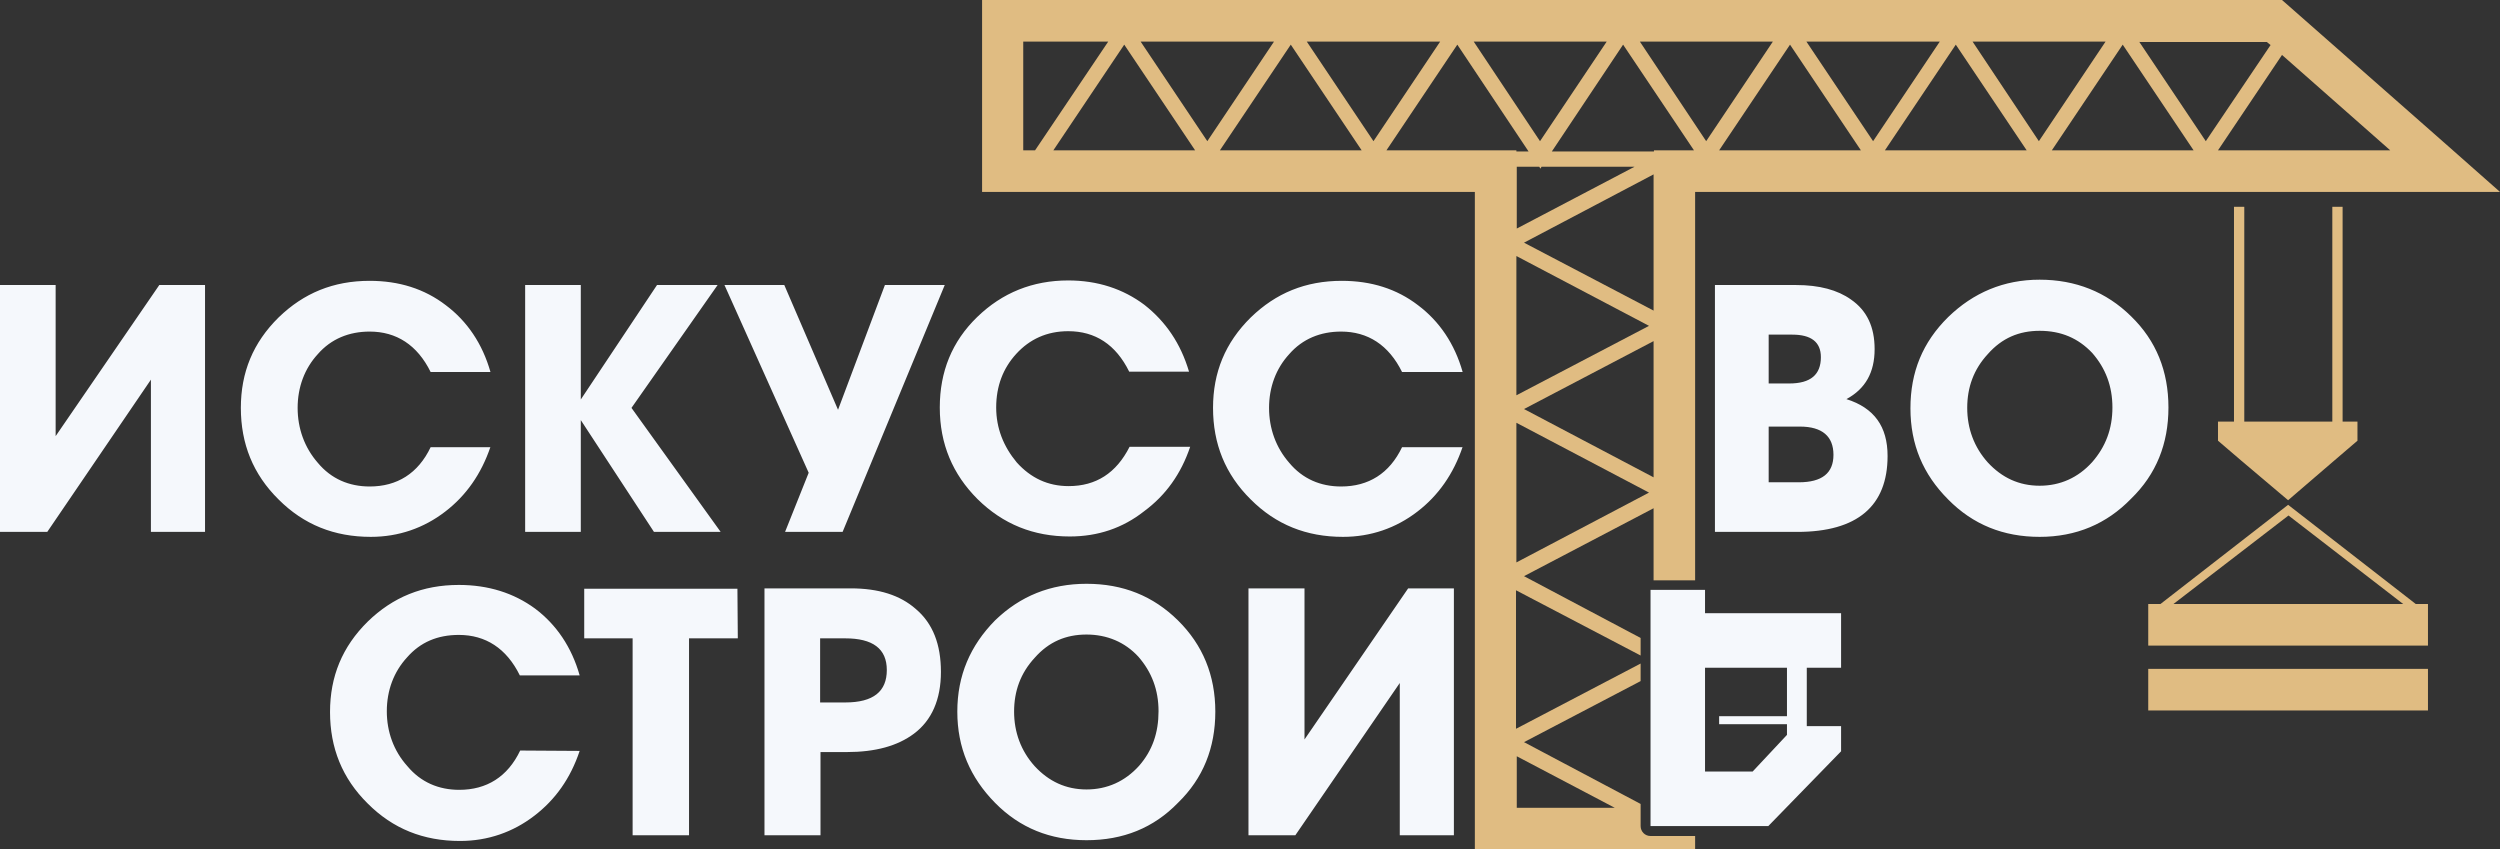 <svg width="780" height="265" viewBox="0 0 780 265" fill="none" xmlns="http://www.w3.org/2000/svg">
<rect x="0" y="0" width="780" height="265" fill="#333333" stroke="none"/>
<g clip-path="url(#clip0_3213_9267)">
<path fill-rule="evenodd" clip-rule="evenodd" d="M312.832 0H711.988C734.698 20 757.409 39.881 780 59.881H528.878V181.071H515.918V158.571L475.491 179.762L511.875 199.048V204.524L472.994 184.167V227.381L511.875 207.024V212.5L475.491 231.548L511.875 250.833V257.738C511.875 259.405 513.183 260.833 514.967 260.833H528.878V265H460.152V59.881H306.412V0H312.832ZM713.89 156.071L728.159 143.81L735.53 137.5V131.548H713.771H692.012V137.5L699.384 143.81L713.89 156.071ZM322.939 46.905L345.768 12.976H319.253V46.905H322.939ZM355.875 12.976L376.683 44.048L397.491 12.976H355.875ZM407.716 12.976L428.524 44.048L449.332 12.976H407.716ZM459.796 12.976L480.485 44.048L501.293 12.976H459.796ZM511.637 12.976L532.326 44.048L553.134 12.976H511.637ZM563.598 12.976L584.406 44.048L605.213 12.976H563.598ZM615.439 12.976L636.128 44.048L656.936 12.976H615.439ZM667.399 12.976L688.207 44.048L708.421 14.048L707.232 13.095H667.399V12.976ZM711.988 17.143L692.012 46.905H745.756L711.988 17.143ZM684.402 46.905L662.287 13.929L640.171 46.905H684.402ZM632.323 46.905L610.207 13.929L588.091 46.905H632.323ZM580.601 46.905L558.485 13.929L536.369 46.905H580.601ZM528.521 46.905L506.406 13.929L484.171 47.262H516.037V46.905H528.521ZM480.96 52.024L480.604 52.619L480.247 52.024H473.232V71.309L509.973 52.024H480.96ZM476.918 47.262L454.683 13.929L432.567 46.905H473.113V47.262H476.918ZM424.838 46.905L402.723 13.929L380.607 46.905H424.838ZM372.878 46.905L350.762 13.929L328.646 46.905H372.878ZM528.878 187.143H518.177V254.524H528.878V187.143ZM514.491 101.667L473.113 79.881V123.333L514.491 101.667ZM515.918 54.405L475.491 75.714L515.918 96.905V54.405ZM515.918 106.429L475.491 127.619L515.918 148.929V106.429ZM503.79 252.024L473.232 235.952V252.024H503.79ZM473.113 175.476L514.491 153.69L473.113 131.905V175.476Z" fill="#E0BC82"/>
<path fill-rule="evenodd" clip-rule="evenodd" d="M730.893 64.524V131.667H727.683V64.524H730.893ZM697.006 131.667V64.524H700.216V131.667H697.006ZM670.253 188.453H674.058L713.89 157.5L753.723 188.453H757.527V201.429H670.253V188.453ZM678.101 188.453H749.799L714.009 160.833L678.101 188.453ZM670.253 208.691H757.527V221.667H670.253V208.691Z" fill="#E0BC82"/>
<path fill-rule="evenodd" clip-rule="evenodd" d="M64.207 165.952H47.085V118.452L14.744 165.952H0V88.928H17.36V136.071L49.701 88.928H63.969V165.952H64.207ZM557.534 229.286L546.832 240.714H531.969V208.333H557.534V223.452H536.369V225.952H557.534V229.286ZM574.418 234.405V226.547H563.716V208.333H574.418V191.309H531.969V184.047H514.966V257.738H551.707L574.418 234.405ZM180.851 234.286C177.997 242.857 173.241 249.524 166.701 254.524C160.043 259.643 152.195 262.381 143.515 262.381C132.101 262.381 122.588 258.571 114.741 250.714C106.774 242.857 102.97 233.333 102.97 222.143C102.97 211.071 106.774 201.786 114.741 193.928C122.588 186.309 131.863 182.5 143.159 182.5C152.314 182.5 160.28 185 166.939 189.881C173.598 194.881 178.354 201.905 180.851 210.714H162.183C158.021 202.262 151.482 198.095 143.159 198.095C136.5 198.095 131.149 200.357 126.988 205.119C122.826 209.643 120.686 215.476 120.686 221.905C120.686 228.333 122.826 234.286 127.107 239.047C131.268 244.047 136.857 246.428 143.277 246.428C151.838 246.428 158.378 242.381 162.302 234.166L180.851 234.286ZM230.195 199.166H214.976V260.595H197.378V199.166H182.277V183.69H230.076L230.195 199.166ZM255.878 260.595H238.518V183.571H265.39C274.189 183.571 280.848 185.714 285.723 190C291.073 194.524 293.57 201.071 293.57 209.643C293.57 218.214 290.716 224.762 285.128 228.928C280.015 232.738 273.119 234.643 264.201 234.643H255.997V260.595H255.878ZM255.878 199.166V219.166H263.726C272.524 219.166 276.686 215.714 276.686 209.047C276.686 202.381 272.287 199.166 263.726 199.166H255.878ZM338.991 262.143C327.695 262.143 318.183 258.333 310.454 250.476C302.726 242.619 298.683 233.333 298.683 222.024C298.683 210.714 302.726 201.428 310.454 193.571C318.302 185.952 327.814 182.143 338.991 182.143C350.405 182.143 359.799 185.952 367.527 193.571C375.256 201.19 379.18 210.714 379.18 222.024C379.18 233.333 375.375 242.857 367.527 250.476C359.918 258.333 350.405 262.143 338.991 262.143ZM338.991 197.976C332.57 197.976 327.219 200.238 322.82 205.238C318.421 210 316.399 215.595 316.399 222.024C316.399 228.452 318.54 234.286 322.82 239.047C327.219 243.809 332.57 246.309 338.991 246.309C345.412 246.309 351 243.809 355.399 238.928C359.561 234.166 361.463 228.571 361.463 221.905C361.463 215.238 359.323 209.643 355.162 204.881C351 200.357 345.412 197.976 338.991 197.976ZM453.851 260.595H436.729V213.095L404.149 260.595H389.524V183.571H407.003V230.714L439.344 183.571H453.613V260.595H453.851ZM153.027 139.405C150.174 147.857 145.418 154.643 138.878 159.643C132.22 164.762 124.372 167.5 115.692 167.5C104.277 167.5 94.765 163.69 86.918 155.833C78.951 147.976 75.146 138.452 75.146 127.262C75.146 116.19 78.951 106.905 86.918 99.047C94.765 91.428 104.04 87.619 115.335 87.619C124.491 87.619 132.457 90.119 139.116 95.238C145.774 100.238 150.53 107.262 153.027 116.071H134.36C130.198 107.619 123.659 103.452 115.335 103.452C108.915 103.452 103.326 105.714 99.165 110.476C95.003 115 92.863 120.833 92.863 127.262C92.863 133.69 95.003 139.643 99.165 144.405C103.326 149.405 108.915 151.786 115.335 151.786C123.896 151.786 130.436 147.738 134.36 139.524H153.027V139.405ZM224.845 165.952H204.037L181.207 131.071V165.952H163.848V88.928H181.207V124.643L204.988 88.928H223.893L197.021 127.262L224.845 165.952ZM294.759 88.928L262.893 165.952H244.939L252.311 147.5L226.034 88.928H244.701L261.466 127.857L276.091 88.928H294.759ZM371.332 139.405H352.427C348.265 147.619 341.963 151.666 333.402 151.666C326.982 151.666 321.631 149.166 317.232 144.286C313.07 139.286 310.811 133.571 310.811 127.143C310.811 120.476 312.951 114.881 317.113 110.357C321.274 105.833 326.625 103.333 333.284 103.333C341.726 103.333 348.146 107.5 352.308 115.952H370.976C368.36 107.143 363.723 100.357 357.064 95.119C350.405 90.119 342.439 87.5 333.284 87.5C322.226 87.5 312.713 91.309 304.866 98.928C297.018 106.547 293.213 115.952 293.213 127.143C293.213 138.571 297.256 147.976 304.985 155.714C312.951 163.571 322.463 167.381 333.759 167.381C342.558 167.381 350.287 164.762 356.945 159.524C363.723 154.524 368.479 147.857 371.332 139.405ZM456.348 139.405C453.494 147.857 448.738 154.643 442.198 159.643C435.54 164.762 427.692 167.5 419.012 167.5C407.598 167.5 398.085 163.69 390.238 155.833C382.271 147.976 378.466 138.452 378.466 127.262C378.466 116.19 382.271 106.905 390.238 99.047C398.085 91.428 407.36 87.619 418.655 87.619C427.811 87.619 435.777 90.119 442.436 95.238C449.094 100.238 453.851 107.262 456.348 116.071H437.442C433.28 107.619 426.741 103.452 418.418 103.452C411.997 103.452 406.409 105.714 402.247 110.476C398.085 115 395.945 120.833 395.945 127.262C395.945 133.69 398.085 139.643 402.247 144.405C406.409 149.405 411.997 151.786 418.418 151.786C426.979 151.786 433.518 147.738 437.442 139.524H456.348V139.405ZM588.924 142.262C588.924 157.857 579.53 165.952 560.744 165.952H535.061V88.928H560.387C567.64 88.928 573.348 90.476 577.509 93.452C582.503 96.905 584.881 102.024 584.881 108.928C584.881 116.19 582.027 121.309 576.082 124.524C584.762 127.262 588.924 133.095 588.924 142.262ZM568.116 111.428C568.116 106.666 565.024 104.405 559.198 104.405H551.826V119.643H558.247C564.905 119.643 568.116 116.905 568.116 111.428ZM551.826 133.095V150.476H561.219C568.473 150.476 572.04 147.619 572.04 141.905C572.04 136.19 568.591 133.095 561.576 133.095H551.826ZM636.366 167.5C625.07 167.5 615.558 163.69 607.829 155.833C599.982 147.976 596.058 138.69 596.058 127.381C596.058 116.071 599.863 106.786 607.829 98.928C615.677 91.309 625.189 87.262 636.366 87.262C647.543 87.262 657.174 91.071 664.902 98.69C672.75 106.309 676.555 115.833 676.555 127.143C676.555 138.452 672.75 147.976 664.902 155.595C657.293 163.452 647.78 167.5 636.366 167.5ZM636.366 103.214C629.945 103.214 624.594 105.476 620.195 110.476C615.796 115.238 613.774 120.833 613.774 127.262C613.774 133.69 615.915 139.524 620.195 144.286C624.594 149.047 629.945 151.547 636.366 151.547C642.787 151.547 648.375 149.047 652.774 144.166C656.936 139.405 659.076 133.809 659.076 127.143C659.076 120.476 656.936 114.881 652.774 110.119C648.375 105.476 643.024 103.214 636.366 103.214Z" fill="#F5F8FC"/>
</g>
<defs>
<clipPath id="clip0_3213_9267">
<rect width="780" height="265" fill="white"/>
</clipPath>
</defs>
</svg>
